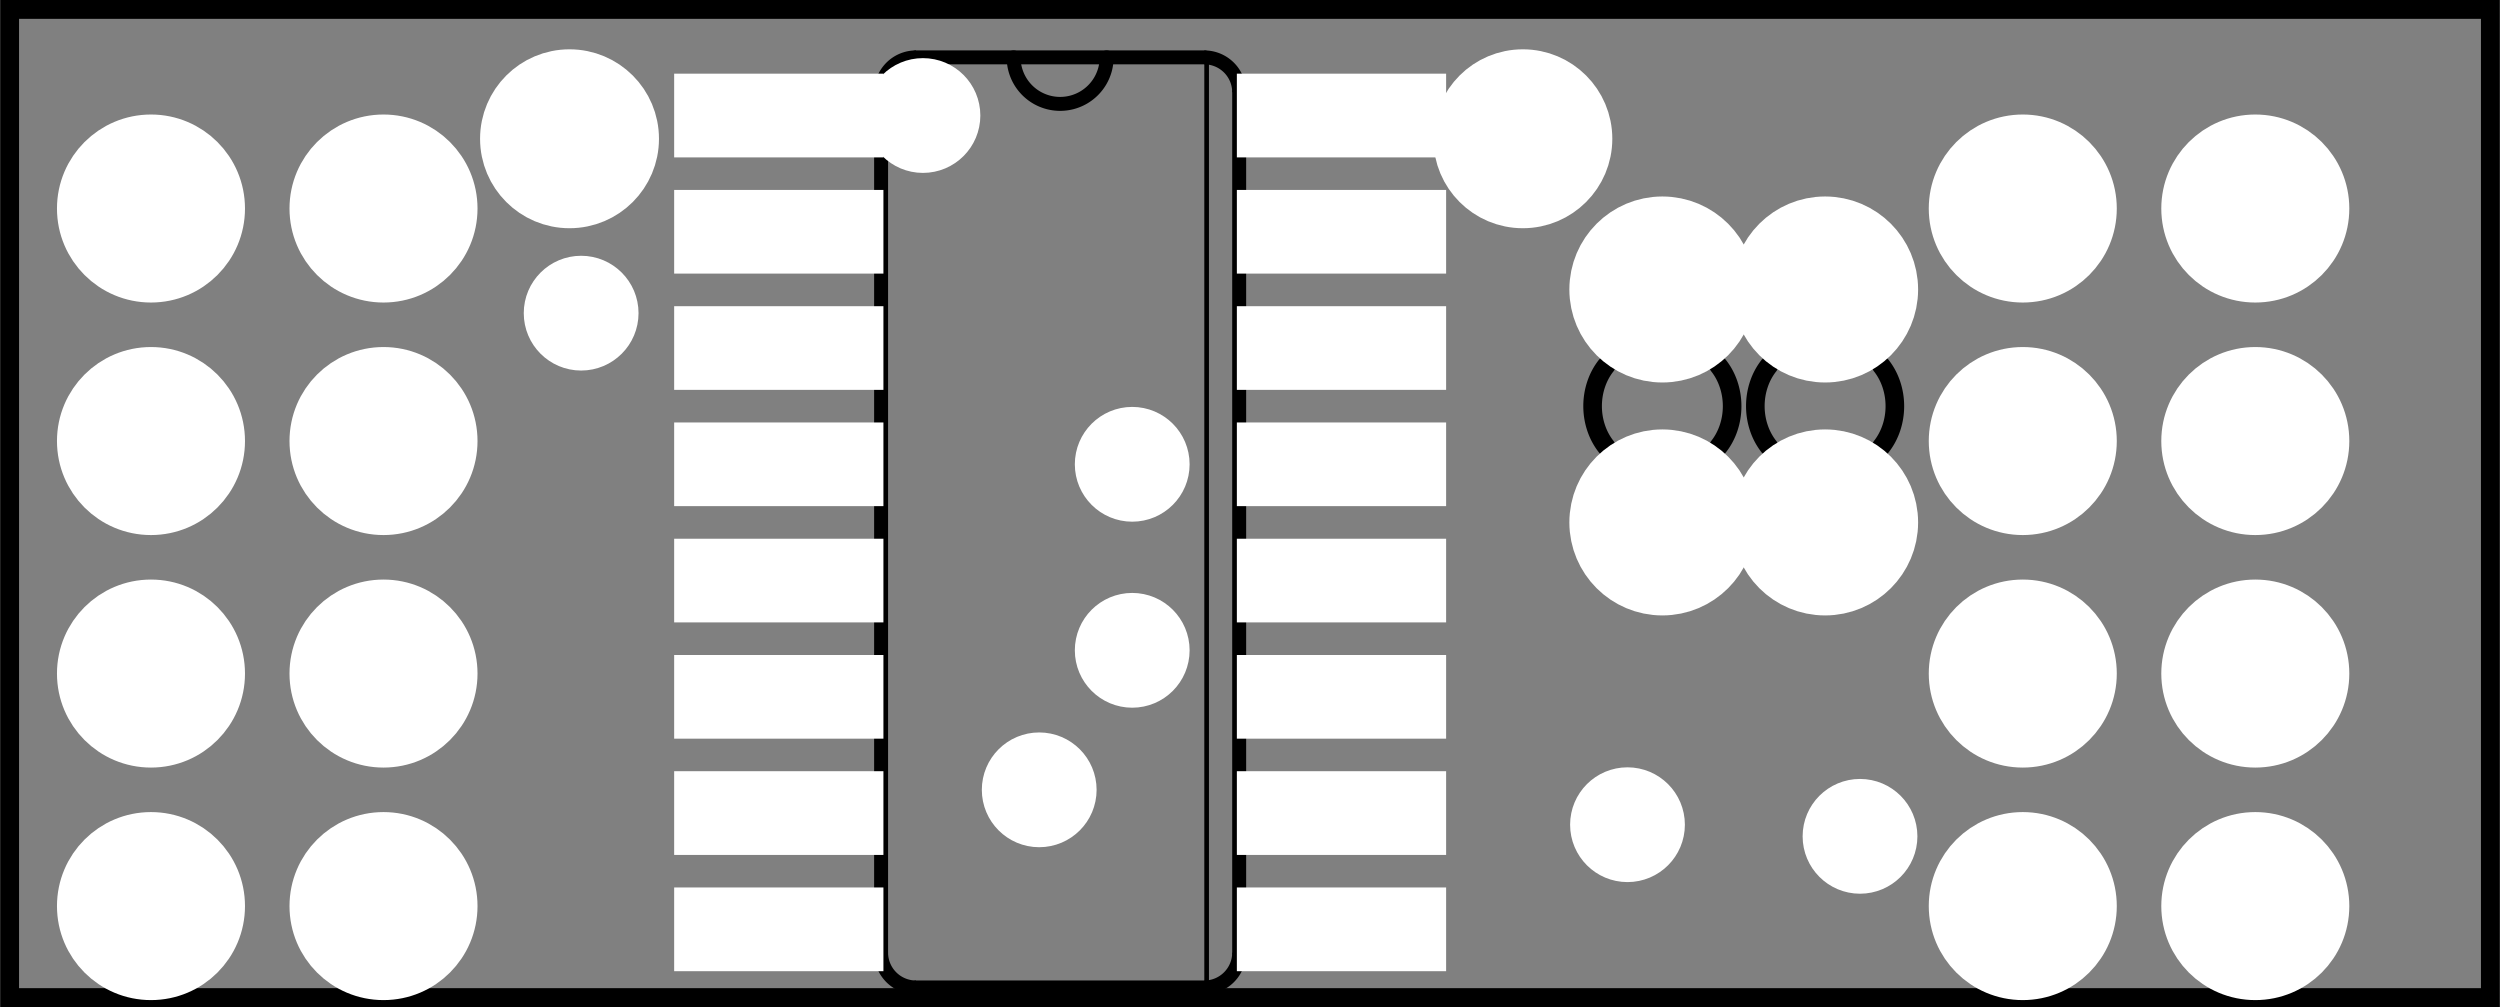 <?xml version='1.0' encoding='UTF-8' standalone='no'?>
<!-- Created with Fritzing (http://www.fritzing.org/) -->
<svg xmlns="http://www.w3.org/2000/svg" height="0.433in" width="1.075in" x="0in" version="1.2" y="0in"  baseProfile="tiny" viewBox="0 0 77.386 31.181" xmlns:svg="http://www.w3.org/2000/svg">
 <rect x="0" y="0" width="77.386" height="31.181" fill="#808080" stroke="none"/>
 <g transform="matrix(-1, 0, 0, 1, 77.386, 0)">
  <g partID="68252">
   <g id="silkscreen">
    <rect height="30.605" width="76.81" x="0.288" y="0.288" stroke-width="0.576" fill="none" stroke="black"/>
   </g>
  </g>
  <g partID="68250">
   <g id="board">
    <rect height="30.605" width="76.81" x="0.288" y="0.288" stroke-width="0.5" id="boardoutline" fill="none" stroke="black" fill-opacity="0.5"/>
   </g>
  </g>
  <g partID="69871">
   <g transform="translate(56.164,1.561)">
    <g transform="matrix(0,1,-1,0,0,0)">
     <g stroke-width="0" id="silkscreen">
      <g stroke-width="0">
       <title>element:E$1</title>
       <g stroke-width="0">
        <title>package:SO16</title>
        <line y1="6.048" y2="6.048" x1="27.936" x2="1.296" stroke-linecap="round" stroke-width="0.432" stroke="black"/>
        <path d="M27.936,17.136A1.08,1.08,0,0,0,29.016,16.056" stroke-width="0.432" fill="none" stroke="black"/>
        <path d="M1.296,6.048A1.08,1.08,0,0,0,0.216,7.128" stroke-width="0.432" fill="none" stroke="black"/>
        <path d="M29.016,7.128A1.08,1.08,0,0,0,27.936,6.048" stroke-width="0.432" fill="none" stroke="black"/>
        <path d="M0.216,16.056A1.08,1.08,0,0,0,1.296,17.136" stroke-width="0.432" fill="none" stroke="black"/>
        <line y1="17.136" y2="17.136" x1="1.296" x2="27.936" stroke-linecap="round" stroke-width="0.432" stroke="black"/>
        <line y1="16.056" y2="7.128" x1="29.016" x2="29.016" stroke-linecap="round" stroke-width="0.432" stroke="black"/>
        <line y1="7.128" y2="10.152" x1="0.216" x2="0.216" stroke-linecap="round" stroke-width="0.432" stroke="black"/>
        <line y1="10.152" y2="13.032" x1="0.216" x2="0.216" stroke-linecap="round" stroke-width="0.432" stroke="black"/>
        <line y1="13.032" y2="16.056" x1="0.216" x2="0.216" stroke-linecap="round" stroke-width="0.432" stroke="black"/>
        <path d="M0.216,13.032A1.44,1.44,0,1,0,0.216,10.152" stroke-width="0.432" fill="none" stroke="black"/>
        <line y1="16.128" y2="16.128" x1="0.216" x2="29.016" stroke-linecap="round" stroke-width="0.144" stroke="black"/>
       </g>
      </g>
     </g>
    </g>
   </g>
  </g>
  <g partID="68252">
   <g id="silkscreen">
    <rect height="30.605" width="76.81" x="0.288" y="0.288" stroke-width="0.576" fill="none" stroke="black"/>
   </g>
  </g>
  <g partID="67352">
   <g transform="translate(18.005,19.057)">
    <g transform="matrix(0,-1,1,0,0,0)">
     <g id="silkscreen">
      <g transform="matrix(1, 0, 0, 1, -1.433, -1.16)">
       <path style="stroke-linecap:round;stroke-linejoin:round;stroke-miterlimit:4;stroke-dasharray:none" d="m6.659,2.3a1.847,1.58,0,0,1,2.51,0.001" stroke-opacity="1" stroke-width="0.576" id="path2830" fill="none" stroke="black"/>
      </g>
      <g transform="matrix(-1, 0, 0, -1, 14.395, 6.92)">
       <path style="stroke-linecap:round;stroke-linejoin:round;stroke-miterlimit:4;stroke-dasharray:none" d="m6.659,2.3a1.847,1.58,0,0,1,2.51,0.001" stroke-opacity="1" stroke-width="0.576" id="path2830-1" fill="none" stroke="black"/>
      </g>
     </g>
    </g>
   </g>
  </g>
  <g partID="67392">
   <g transform="translate(23.044,19.057)">
    <g transform="matrix(0,-1,1,0,0,0)">
     <g id="silkscreen">
      <g transform="matrix(1, 0, 0, 1, -1.433, -1.16)">
       <path style="stroke-linecap:round;stroke-linejoin:round;stroke-miterlimit:4;stroke-dasharray:none" d="m6.659,2.3a1.847,1.58,0,0,1,2.51,0.001" stroke-opacity="1" stroke-width="0.576" id="path2830" fill="none" stroke="black"/>
      </g>
      <g transform="matrix(-1, 0, 0, -1, 14.395, 6.92)">
       <path style="stroke-linecap:round;stroke-linejoin:round;stroke-miterlimit:4;stroke-dasharray:none" d="m6.659,2.3a1.847,1.58,0,0,1,2.51,0.001" stroke-opacity="1" stroke-width="0.576" id="path2830-1" fill="none" stroke="black"/>
      </g>
     </g>
    </g>
   </g>
  </g>
  <g partID="69870">
   <g transform="translate(56.164,1.561)">
    <g transform="matrix(0,1,-1,0,0,0)">
     <g stroke-width="0" id="copper1">
      <rect height="5.76" width="1.872" x="1.08" y="17.424" stroke-width="0.72" fill="white" id="connector0pad" stroke="white"/>
      <rect height="5.76" width="1.872" x="4.68" y="17.424" stroke-width="0.72" fill="white" id="connector1pad" stroke="white"/>
      <rect height="5.76" width="1.872" x="8.28" y="17.424" stroke-width="0.72" fill="white" id="connector2pad" stroke="white"/>
      <rect height="5.76" width="1.872" x="11.88" y="17.424" stroke-width="0.72" fill="white" id="connector3pad" stroke="white"/>
      <rect height="5.76" width="1.872" x="15.48" y="17.424" stroke-width="0.72" fill="white" id="connector4pad" stroke="white"/>
      <rect height="5.76" width="1.872" x="19.08" y="17.424" stroke-width="0.72" fill="white" id="connector5pad" stroke="white"/>
      <rect height="5.76" width="1.872" x="22.68" y="17.424" stroke-width="0.72" fill="white" id="connector6pad" stroke="white"/>
      <rect height="5.76" width="1.872" x="26.28" y="17.424" stroke-width="0.72" fill="white" id="connector7pad" stroke="white"/>
      <rect height="5.76" width="1.872" x="26.28" y="0" stroke-width="0.72" fill="white" id="connector8pad" stroke="white"/>
      <rect height="5.76" width="1.872" x="22.68" y="0" stroke-width="0.72" fill="white" id="connector9pad" stroke="white"/>
      <rect height="5.76" width="1.872" x="19.08" y="0" stroke-width="0.72" fill="white" id="connector10pad" stroke="white"/>
      <rect height="5.76" width="1.872" x="15.48" y="0" stroke-width="0.72" fill="white" id="connector11pad" stroke="white"/>
      <rect height="5.76" width="1.872" x="11.88" y="0" stroke-width="0.72" fill="white" id="connector12pad" stroke="white"/>
      <rect height="5.76" width="1.872" x="8.28" y="0" stroke-width="0.72" fill="white" id="connector13pad" stroke="white"/>
      <rect height="5.76" width="1.872" x="4.68" y="0" stroke-width="0.72" fill="white" id="connector14pad" stroke="white"/>
      <rect height="5.76" width="1.872" x="1.08" y="0" stroke-width="0.72" fill="white" id="connector15pad" stroke="white"/>
     </g>
    </g>
   </g>
  </g>
  <g partID="67351">
   <g transform="translate(18.005,19.057)">
    <g transform="matrix(0,-1,1,0,0,0)">
     <g id="copper1">
      <circle r="1.8" cx="2.88" cy="2.88" stroke-width="2.16" id="connector0pin" fill="white" stroke="white"/>
      <circle r="1.8" cx="10.093" cy="2.88" stroke-width="2.16" id="connector1pin" fill="white" stroke="white"/>
     </g>
    </g>
   </g>
  </g>
  <g partID="67391">
   <g transform="translate(23.044,19.057)">
    <g transform="matrix(0,-1,1,0,0,0)">
     <g id="copper1">
      <circle r="1.8" cx="2.88" cy="2.88" stroke-width="2.16" id="connector0pin" fill="white" stroke="white"/>
      <circle r="1.8" cx="10.093" cy="2.88" stroke-width="2.16" id="connector1pin" fill="white" stroke="white"/>
     </g>
    </g>
   </g>
  </g>
  <g partID="70731">
   <g transform="translate(61.373,9.506)">
    <g id="copper1">
     <circle r="1.984" cx="4.151" cy="4.151" stroke-width="1.854" fill="white" id="connector0pin" stroke="white"/>
    </g>
   </g>
  </g>
  <g partID="70721">
   <g transform="translate(61.373,2.306)">
    <g id="copper1">
     <circle r="1.984" cx="4.151" cy="4.151" stroke-width="1.854" fill="white" id="connector0pin" stroke="white"/>
    </g>
   </g>
  </g>
  <g partID="70701">
   <g transform="translate(68.573,23.906)">
    <g id="copper1">
     <circle r="1.984" cx="4.151" cy="4.151" stroke-width="1.854" fill="white" id="connector0pin" stroke="white"/>
    </g>
   </g>
  </g>
  <g partID="70711">
   <g transform="translate(61.373,23.906)">
    <g id="copper1">
     <circle r="1.984" cx="4.151" cy="4.151" stroke-width="1.854" fill="white" id="connector0pin" stroke="white"/>
    </g>
   </g>
  </g>
  <g partID="70761">
   <g transform="translate(68.573,2.306)">
    <g id="copper1">
     <circle r="1.984" cx="4.151" cy="4.151" stroke-width="1.854" fill="white" id="connector0pin" stroke="white"/>
    </g>
   </g>
  </g>
  <g partID="70741">
   <g transform="translate(68.573,16.706)">
    <g id="copper1">
     <circle r="1.984" cx="4.151" cy="4.151" stroke-width="1.854" fill="white" id="connector0pin" stroke="white"/>
    </g>
   </g>
  </g>
  <g partID="70771">
   <g transform="translate(61.373,16.706)">
    <g id="copper1">
     <circle r="1.984" cx="4.151" cy="4.151" stroke-width="1.854" fill="white" id="connector0pin" stroke="white"/>
    </g>
   </g>
  </g>
  <g partID="70751">
   <g transform="translate(68.573,9.506)">
    <g id="copper1">
     <circle r="1.984" cx="4.151" cy="4.151" stroke-width="1.854" fill="white" id="connector0pin" stroke="white"/>
    </g>
   </g>
  </g>
  <g partID="70651">
   <g transform="translate(10.613,9.506)">
    <g id="copper1">
     <circle r="1.984" cx="4.151" cy="4.151" stroke-width="1.854" fill="white" id="connector0pin" stroke="white"/>
    </g>
   </g>
  </g>
  <g partID="71121">
   <g transform="translate(26.235,0.288)">
    <g id="copper1">
     <circle r="1.843" cx="4.009" cy="4.009" stroke-width="1.854" fill="white" id="connector0pin" stroke="white"/>
    </g>
   </g>
  </g>
  <g partID="70521">
   <g transform="translate(3.413,9.506)">
    <g id="copper1">
     <circle r="1.984" cx="4.151" cy="4.151" stroke-width="1.854" fill="white" id="connector0pin" stroke="white"/>
    </g>
   </g>
  </g>
  <g partID="70541">
   <g transform="translate(3.413,16.706)">
    <g id="copper1">
     <circle r="1.984" cx="4.151" cy="4.151" stroke-width="1.854" fill="white" id="connector0pin" stroke="white"/>
    </g>
   </g>
  </g>
  <g partID="70561">
   <g transform="translate(3.413,23.906)">
    <g id="copper1">
     <circle r="1.984" cx="4.151" cy="4.151" stroke-width="1.854" fill="white" id="connector0pin" stroke="white"/>
    </g>
   </g>
  </g>
  <g partID="70331">
   <g transform="translate(3.413,2.306)">
    <g id="copper1">
     <circle r="1.984" cx="4.151" cy="4.151" stroke-width="1.854" fill="white" id="connector0pin" stroke="white"/>
    </g>
   </g>
  </g>
  <g partID="70641">
   <g transform="translate(10.613,16.706)">
    <g id="copper1">
     <circle r="1.984" cx="4.151" cy="4.151" stroke-width="1.854" fill="white" id="connector0pin" stroke="white"/>
    </g>
   </g>
  </g>
  <g partID="70621">
   <g transform="translate(10.613,2.306)">
    <g id="copper1">
     <circle r="1.984" cx="4.151" cy="4.151" stroke-width="1.854" fill="white" id="connector0pin" stroke="white"/>
    </g>
   </g>
  </g>
  <g partID="71101">
   <g transform="translate(55.755,0.288)">
    <g id="copper1">
     <circle r="1.843" cx="4.009" cy="4.009" stroke-width="1.854" fill="white" id="connector0pin" stroke="white"/>
    </g>
   </g>
  </g>
  <g partID="70631">
   <g transform="translate(10.613,23.906)">
    <g id="copper1">
     <circle r="1.984" cx="4.151" cy="4.151" stroke-width="1.854" fill="white" id="connector0pin" stroke="white"/>
    </g>
   </g>
  </g>
  <g partID="71161">
   <g transform="translate(56.387,6.68)">
    <g id="copper1">
     <circle r="0.992" cx="3.017" cy="3.017" stroke-width="1.57" fill="white" id="connector0pin" stroke="white"/>
    </g>
   </g>
  </g>
  <g partID="71401">
   <g transform="translate(45.803,0.56)">
    <g id="copper1">
     <circle r="0.992" cx="3.017" cy="3.017" stroke-width="1.57" fill="white" id="connector0pin" stroke="white"/>
    </g>
   </g>
  </g>
  <g partID="72421">
   <g transform="translate(42.203,21.44)">
    <g id="copper1">
     <circle r="0.992" cx="3.017" cy="3.017" stroke-width="1.57" fill="white" id="connector0pin" stroke="white"/>
    </g>
   </g>
  </g>
  <g partID="72611">
   <g transform="translate(39.323,11.36)">
    <g id="copper1">
     <circle r="0.992" cx="3.017" cy="3.017" stroke-width="1.57" fill="white" id="connector0pin" stroke="white"/>
    </g>
   </g>
  </g>
  <g partID="75751">
   <g transform="translate(23.987,22.52)">
    <g id="copper1">
     <circle r="0.992" cx="3.017" cy="3.017" stroke-width="1.57" fill="white" id="connector0pin" stroke="white"/>
    </g>
   </g>
  </g>
  <g partID="75951">
   <g transform="translate(39.323,17.12)">
    <g id="copper1">
     <circle r="0.992" cx="3.017" cy="3.017" stroke-width="1.57" fill="white" id="connector0pin" stroke="white"/>
    </g>
   </g>
  </g>
  <g partID="76161">
   <g transform="translate(16.787,22.88)">
    <g id="copper1">
     <circle r="0.992" cx="3.017" cy="3.017" stroke-width="1.57" fill="white" id="connector0pin" stroke="white"/>
    </g>
   </g>
  </g>
 </g>
</svg>

